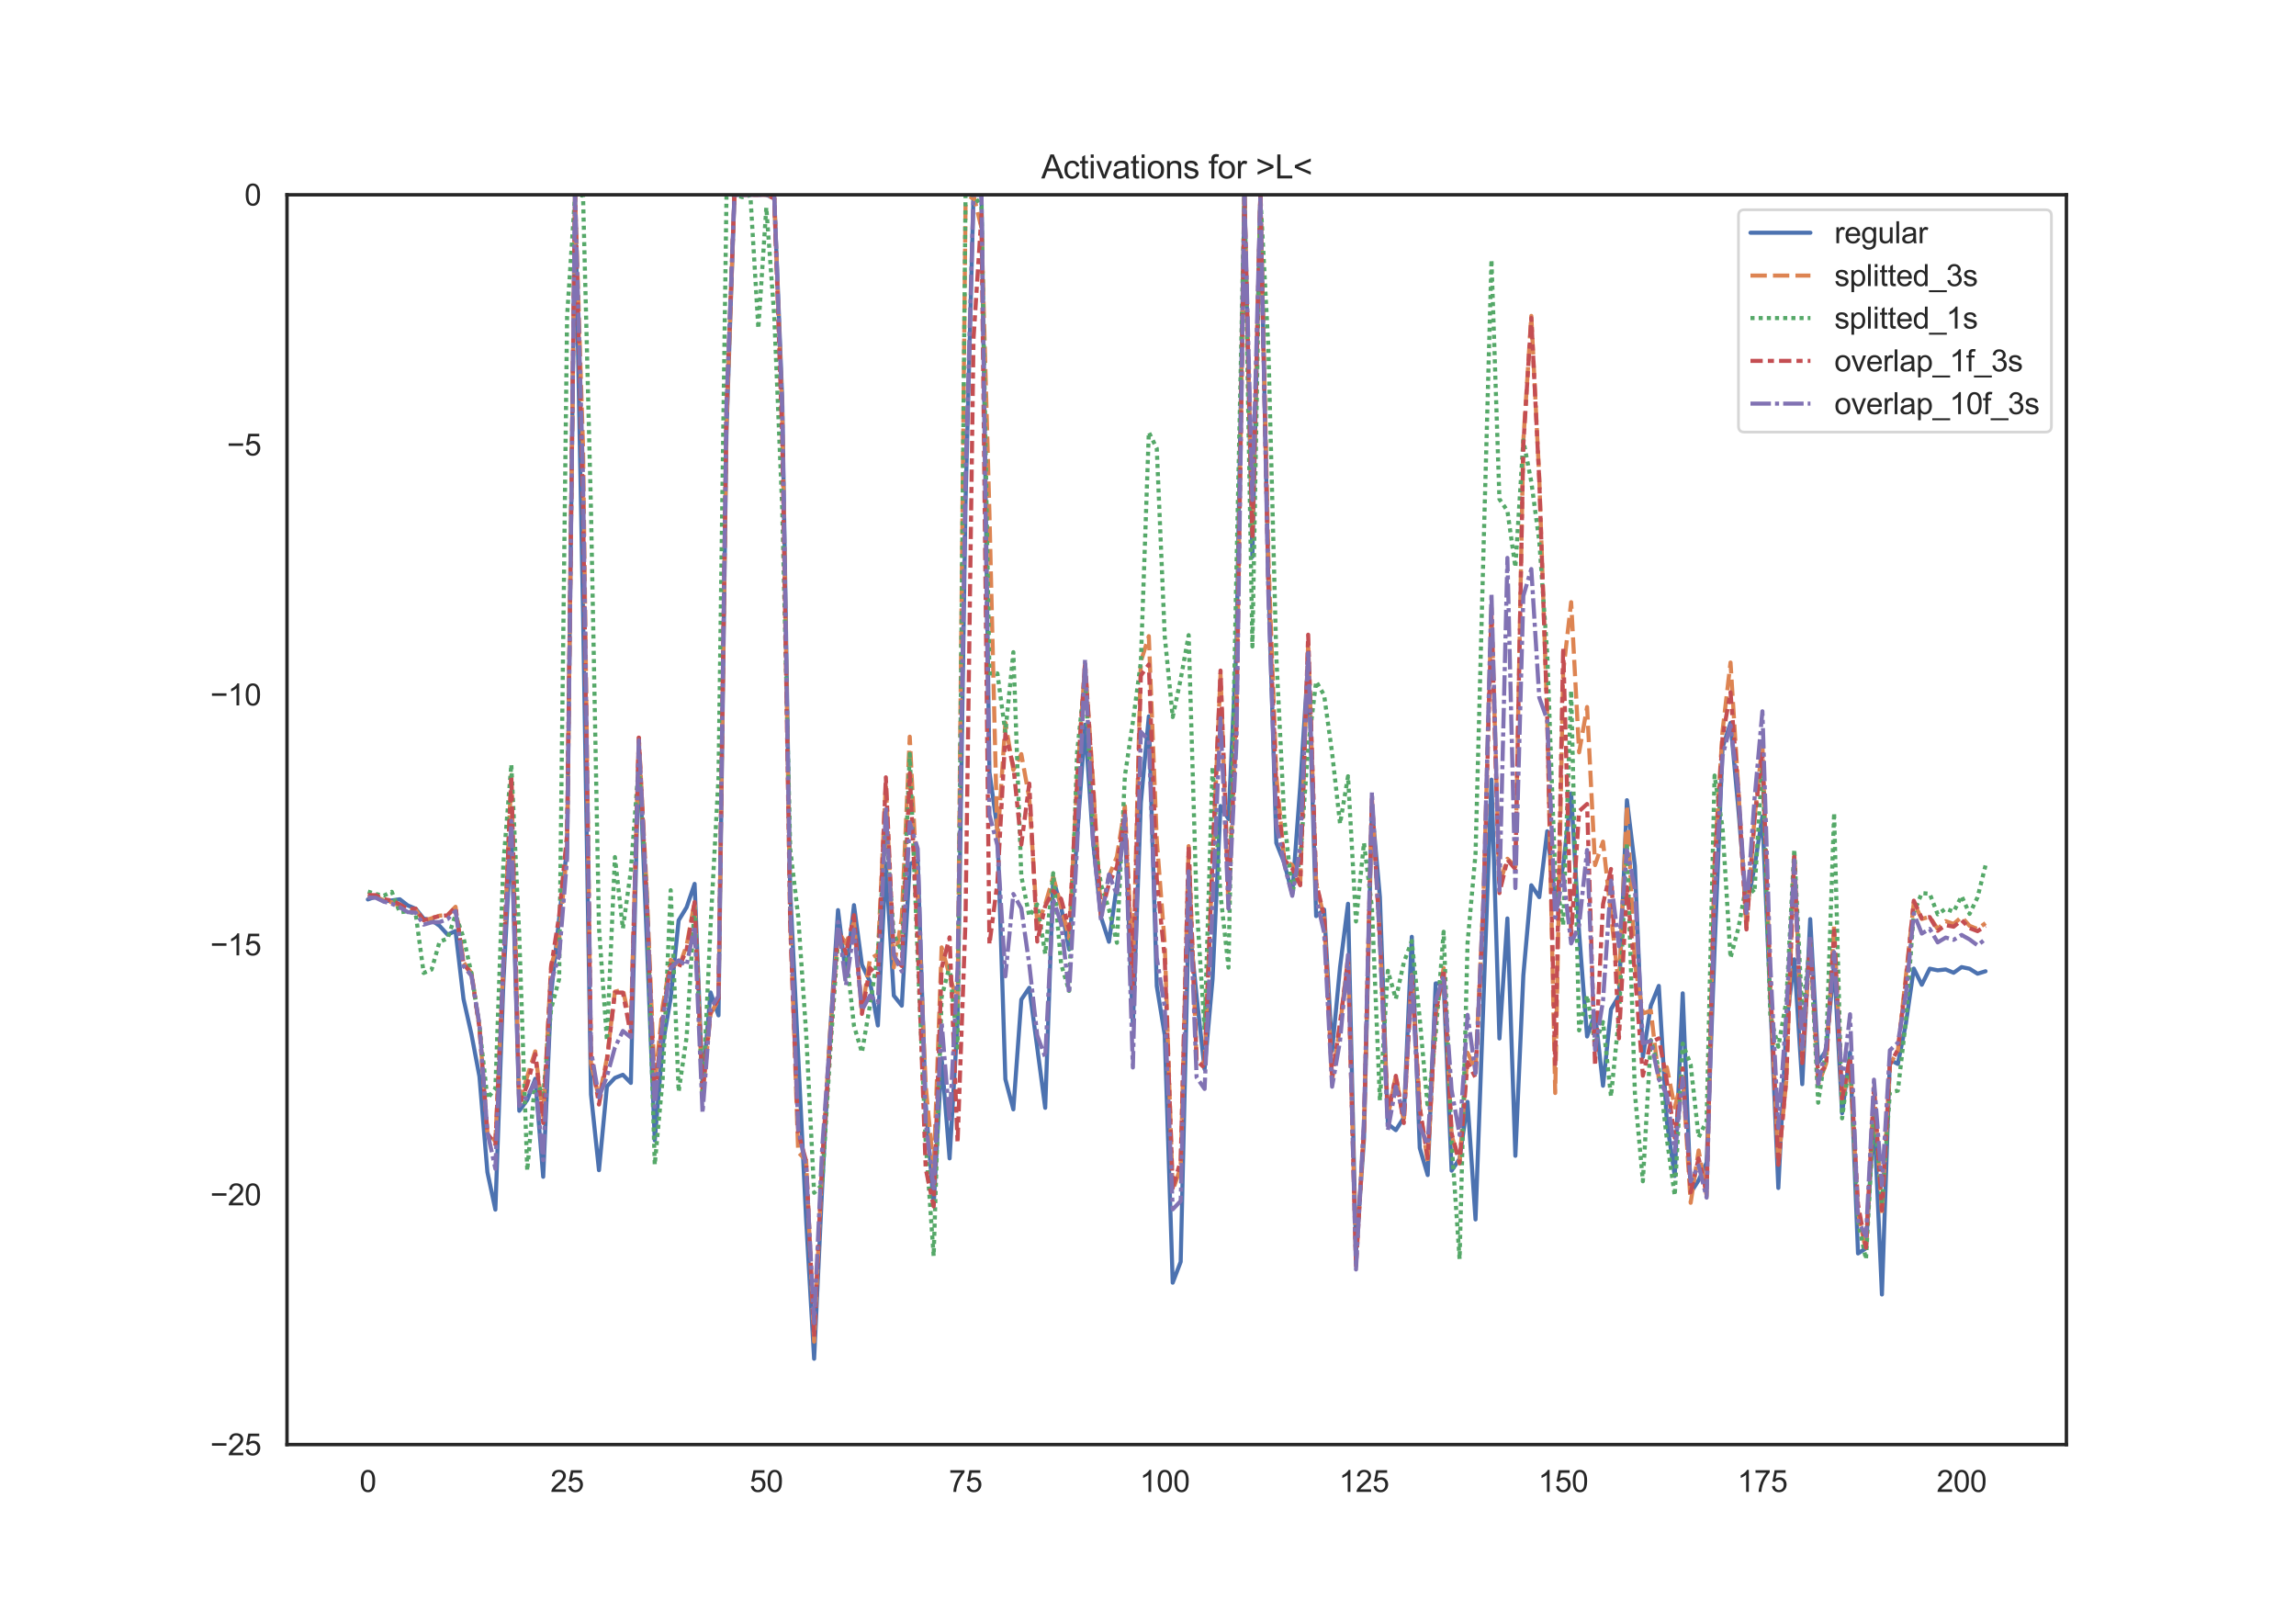 <?xml version="1.0" encoding="utf-8" standalone="no"?>
<!DOCTYPE svg PUBLIC "-//W3C//DTD SVG 1.1//EN"
  "http://www.w3.org/Graphics/SVG/1.1/DTD/svg11.dtd">
<svg height="595.44pt" version="1.1" viewBox="0 0 842.4 595.44" width="842.4pt" xmlns="http://www.w3.org/2000/svg" xmlns:xlink="http://www.w3.org/1999/xlink">
 <defs>
  <style type="text/css">*{stroke-linecap:butt;stroke-linejoin:round;}</style>
 </defs>
 <g id="figure_1">
  <g id="patch_1">
   <path d="M 0 595.44 
L 842.4 595.44 
L 842.4 0 
L 0 0 
z
" style="fill:#ffffff;"/>
  </g>
  <g id="axes_1">
   <g id="patch_2">
    <path d="M 105.3 529.942 
L 758.16 529.942 
L 758.16 71.453 
L 105.3 71.453 
z
" style="fill:#ffffff;"/>
   </g>
   <g id="matplotlib.axis_1">
    <g id="xtick_1">
     <g id="text_1">
      <!-- 0 -->
      <g style="fill:#262626;" transform="translate(131.917 547.315)scale(0.11 -0.11)">
       <defs>
        <path d="M 266 2259 
Q 266 3072 433 3567 
Q 600 4063 929 4331 
Q 1259 4600 1759 4600 
Q 2128 4600 2406 4451 
Q 2684 4303 2865 4023 
Q 3047 3744 3150 3342 
Q 3253 2941 3253 2259 
Q 3253 1453 3087 958 
Q 2922 463 2592 192 
Q 2263 -78 1759 -78 
Q 1097 -78 719 397 
Q 266 969 266 2259 
z
M 844 2259 
Q 844 1131 1108 757 
Q 1372 384 1759 384 
Q 2147 384 2411 759 
Q 2675 1134 2675 2259 
Q 2675 3391 2411 3762 
Q 2147 4134 1753 4134 
Q 1366 4134 1134 3806 
Q 844 3388 844 2259 
z
" id="ArialMT-30" transform="scale(0.016)"/>
       </defs>
       <use xlink:href="#ArialMT-30"/>
      </g>
     </g>
    </g>
    <g id="xtick_2">
     <g id="text_2">
      <!-- 25 -->
      <g style="fill:#262626;" transform="translate(201.951 547.315)scale(0.11 -0.11)">
       <defs>
        <path d="M 3222 541 
L 3222 0 
L 194 0 
Q 188 203 259 391 
Q 375 700 629 1000 
Q 884 1300 1366 1694 
Q 2113 2306 2375 2664 
Q 2638 3022 2638 3341 
Q 2638 3675 2398 3904 
Q 2159 4134 1775 4134 
Q 1369 4134 1125 3890 
Q 881 3647 878 3216 
L 300 3275 
Q 359 3922 746 4261 
Q 1134 4600 1788 4600 
Q 2447 4600 2831 4234 
Q 3216 3869 3216 3328 
Q 3216 3053 3103 2787 
Q 2991 2522 2730 2228 
Q 2469 1934 1863 1422 
Q 1356 997 1212 845 
Q 1069 694 975 541 
L 3222 541 
z
" id="ArialMT-32" transform="scale(0.016)"/>
        <path d="M 266 1200 
L 856 1250 
Q 922 819 1161 601 
Q 1400 384 1738 384 
Q 2144 384 2425 690 
Q 2706 997 2706 1503 
Q 2706 1984 2436 2262 
Q 2166 2541 1728 2541 
Q 1456 2541 1237 2417 
Q 1019 2294 894 2097 
L 366 2166 
L 809 4519 
L 3088 4519 
L 3088 3981 
L 1259 3981 
L 1013 2750 
Q 1425 3038 1878 3038 
Q 2478 3038 2890 2622 
Q 3303 2206 3303 1553 
Q 3303 931 2941 478 
Q 2500 -78 1738 -78 
Q 1113 -78 717 272 
Q 322 622 266 1200 
z
" id="ArialMT-35" transform="scale(0.016)"/>
       </defs>
       <use xlink:href="#ArialMT-32"/>
       <use x="55.615" xlink:href="#ArialMT-35"/>
      </g>
     </g>
    </g>
    <g id="xtick_3">
     <g id="text_3">
      <!-- 50 -->
      <g style="fill:#262626;" transform="translate(275.043 547.315)scale(0.11 -0.11)">
       <use xlink:href="#ArialMT-35"/>
       <use x="55.615" xlink:href="#ArialMT-30"/>
      </g>
     </g>
    </g>
    <g id="xtick_4">
     <g id="text_4">
      <!-- 75 -->
      <g style="fill:#262626;" transform="translate(348.135 547.315)scale(0.11 -0.11)">
       <defs>
        <path d="M 303 3981 
L 303 4522 
L 3269 4522 
L 3269 4084 
Q 2831 3619 2401 2847 
Q 1972 2075 1738 1259 
Q 1569 684 1522 0 
L 944 0 
Q 953 541 1156 1306 
Q 1359 2072 1739 2783 
Q 2119 3494 2547 3981 
L 303 3981 
z
" id="ArialMT-37" transform="scale(0.016)"/>
       </defs>
       <use xlink:href="#ArialMT-37"/>
       <use x="55.615" xlink:href="#ArialMT-35"/>
      </g>
     </g>
    </g>
    <g id="xtick_5">
     <g id="text_5">
      <!-- 100 -->
      <g style="fill:#262626;" transform="translate(418.169 547.315)scale(0.11 -0.11)">
       <defs>
        <path d="M 2384 0 
L 1822 0 
L 1822 3584 
Q 1619 3391 1289 3197 
Q 959 3003 697 2906 
L 697 3450 
Q 1169 3672 1522 3987 
Q 1875 4303 2022 4600 
L 2384 4600 
L 2384 0 
z
" id="ArialMT-31" transform="scale(0.016)"/>
       </defs>
       <use xlink:href="#ArialMT-31"/>
       <use x="55.615" xlink:href="#ArialMT-30"/>
       <use x="111.23" xlink:href="#ArialMT-30"/>
      </g>
     </g>
    </g>
    <g id="xtick_6">
     <g id="text_6">
      <!-- 125 -->
      <g style="fill:#262626;" transform="translate(491.261 547.315)scale(0.11 -0.11)">
       <use xlink:href="#ArialMT-31"/>
       <use x="55.615" xlink:href="#ArialMT-32"/>
       <use x="111.23" xlink:href="#ArialMT-35"/>
      </g>
     </g>
    </g>
    <g id="xtick_7">
     <g id="text_7">
      <!-- 150 -->
      <g style="fill:#262626;" transform="translate(564.353 547.315)scale(0.11 -0.11)">
       <use xlink:href="#ArialMT-31"/>
       <use x="55.615" xlink:href="#ArialMT-35"/>
       <use x="111.23" xlink:href="#ArialMT-30"/>
      </g>
     </g>
    </g>
    <g id="xtick_8">
     <g id="text_8">
      <!-- 175 -->
      <g style="fill:#262626;" transform="translate(637.446 547.315)scale(0.11 -0.11)">
       <use xlink:href="#ArialMT-31"/>
       <use x="55.615" xlink:href="#ArialMT-37"/>
       <use x="111.23" xlink:href="#ArialMT-35"/>
      </g>
     </g>
    </g>
    <g id="xtick_9">
     <g id="text_9">
      <!-- 200 -->
      <g style="fill:#262626;" transform="translate(710.538 547.315)scale(0.11 -0.11)">
       <use xlink:href="#ArialMT-32"/>
       <use x="55.615" xlink:href="#ArialMT-30"/>
       <use x="111.23" xlink:href="#ArialMT-30"/>
      </g>
     </g>
    </g>
   </g>
   <g id="matplotlib.axis_2">
    <g id="ytick_1">
     <g id="text_10">
      <!-- −25 -->
      <g style="fill:#262626;" transform="translate(77.141 533.878)scale(0.11 -0.11)">
       <defs>
        <path d="M 3381 1997 
L 356 1997 
L 356 2522 
L 3381 2522 
L 3381 1997 
z
" id="ArialMT-2212" transform="scale(0.016)"/>
       </defs>
       <use xlink:href="#ArialMT-2212"/>
       <use x="58.398" xlink:href="#ArialMT-32"/>
       <use x="114.014" xlink:href="#ArialMT-35"/>
      </g>
     </g>
    </g>
    <g id="ytick_2">
     <g id="text_11">
      <!-- −20 -->
      <g style="fill:#262626;" transform="translate(77.141 442.181)scale(0.11 -0.11)">
       <use xlink:href="#ArialMT-2212"/>
       <use x="58.398" xlink:href="#ArialMT-32"/>
       <use x="114.014" xlink:href="#ArialMT-30"/>
      </g>
     </g>
    </g>
    <g id="ytick_3">
     <g id="text_12">
      <!-- −15 -->
      <g style="fill:#262626;" transform="translate(77.141 350.483)scale(0.11 -0.11)">
       <use xlink:href="#ArialMT-2212"/>
       <use x="58.398" xlink:href="#ArialMT-31"/>
       <use x="114.014" xlink:href="#ArialMT-35"/>
      </g>
     </g>
    </g>
    <g id="ytick_4">
     <g id="text_13">
      <!-- −10 -->
      <g style="fill:#262626;" transform="translate(77.141 258.785)scale(0.11 -0.11)">
       <use xlink:href="#ArialMT-2212"/>
       <use x="58.398" xlink:href="#ArialMT-31"/>
       <use x="114.014" xlink:href="#ArialMT-30"/>
      </g>
     </g>
    </g>
    <g id="ytick_5">
     <g id="text_14">
      <!-- −5 -->
      <g style="fill:#262626;" transform="translate(83.258 167.087)scale(0.11 -0.11)">
       <use xlink:href="#ArialMT-2212"/>
       <use x="58.398" xlink:href="#ArialMT-35"/>
      </g>
     </g>
    </g>
    <g id="ytick_6">
     <g id="text_15">
      <!-- 0 -->
      <g style="fill:#262626;" transform="translate(89.683 75.39)scale(0.11 -0.11)">
       <use xlink:href="#ArialMT-30"/>
      </g>
     </g>
    </g>
   </g>
   <g id="line2d_1">
    <path clip-path="url(#p2d34057ebf)" d="M 134.975 329.962 
L 137.899 328.943 
L 140.823 330.65 
L 143.747 330.332 
L 146.67 329.899 
L 149.594 332.157 
L 152.518 333.385 
L 155.441 336.994 
L 158.365 337.579 
L 161.289 339.669 
L 164.212 342.868 
L 167.136 341.542 
L 170.06 366.486 
L 172.983 379.485 
L 175.907 394.911 
L 178.831 430.011 
L 181.754 443.76 
L 184.678 360.536 
L 187.602 304.536 
L 190.526 407.502 
L 193.449 403.488 
L 196.373 395.773 
L 199.297 431.713 
L 202.22 364.412 
L 205.144 336.937 
L 208.068 310.931 
L 210.991 71.454 
L 213.915 224.742 
L 216.839 401.54 
L 219.762 429.287 
L 222.686 398.546 
L 225.61 395.434 
L 228.534 394.29 
L 231.457 397.281 
L 234.381 273.768 
L 237.305 344.679 
L 240.228 418.377 
L 243.152 383.19 
L 246.076 366.149 
L 248.999 337.635 
L 251.923 332.837 
L 254.847 324.257 
L 257.77 398.205 
L 260.694 364.087 
L 263.618 372.489 
L 266.542 158.443 
L 269.465 71.527 
L 275.313 71.455 
L 281.16 71.461 
L 284.084 72.771 
L 287.007 146.55 
L 289.931 326.851 
L 295.778 447.661 
L 298.702 498.468 
L 301.626 436.224 
L 304.549 379.289 
L 307.473 333.875 
L 310.397 358.018 
L 313.321 332.059 
L 316.244 353.95 
L 319.168 360.02 
L 322.092 376.205 
L 325.015 316.843 
L 327.939 365.242 
L 330.863 368.937 
L 333.786 316.958 
L 336.71 315.765 
L 339.634 404.877 
L 342.557 442.111 
L 345.481 388.288 
L 348.405 424.959 
L 351.329 374.609 
L 354.252 184.316 
L 357.176 71.453 
L 360.1 71.457 
L 363.023 283.237 
L 365.947 304.152 
L 368.871 395.915 
L 371.794 406.98 
L 374.718 366.71 
L 377.642 362.373 
L 383.489 406.417 
L 386.413 322.369 
L 389.336 332.85 
L 392.26 348.326 
L 398.108 265.849 
L 401.031 308.643 
L 403.955 336.434 
L 406.879 345.491 
L 409.802 324.611 
L 412.726 301.935 
L 415.65 376.051 
L 418.573 294.524 
L 421.497 262.79 
L 424.421 361.763 
L 427.344 379.718 
L 430.268 470.559 
L 433.192 462.883 
L 436.116 336.505 
L 439.039 365.608 
L 441.963 392.251 
L 444.887 359.14 
L 447.81 295.69 
L 450.734 300.484 
L 453.658 237.146 
L 456.581 71.459 
L 459.505 204.27 
L 462.429 71.477 
L 465.352 212.763 
L 468.276 309.255 
L 471.2 316.603 
L 474.124 327.98 
L 477.047 288.578 
L 479.971 242.651 
L 482.895 336.075 
L 485.818 333.682 
L 488.742 385.499 
L 491.666 354.796 
L 494.589 331.558 
L 497.513 459.637 
L 500.437 418.006 
L 503.36 296.142 
L 506.284 329.147 
L 509.208 412.349 
L 512.131 414.605 
L 515.055 409.99 
L 517.979 343.671 
L 520.903 421.134 
L 523.826 431.075 
L 526.75 360.778 
L 529.674 360.836 
L 532.597 429.461 
L 535.521 425.109 
L 538.445 404.227 
L 541.368 447.361 
L 547.216 286.018 
L 550.139 380.967 
L 553.063 336.929 
L 555.987 424.012 
L 558.911 357.828 
L 561.834 324.764 
L 564.758 329.129 
L 567.682 304.945 
L 570.605 329.998 
L 573.529 317.717 
L 576.453 291.072 
L 579.376 342.22 
L 582.3 380.237 
L 585.224 371.704 
L 588.147 398.3 
L 591.071 370.259 
L 593.995 365.312 
L 596.918 293.553 
L 599.842 317.707 
L 602.766 387.779 
L 605.69 368.881 
L 608.613 361.685 
L 611.537 411.187 
L 614.461 431.403 
L 617.384 364.407 
L 620.308 437.621 
L 623.232 432.963 
L 626.155 426.506 
L 629.079 347.957 
L 632.003 274.235 
L 634.926 265.201 
L 637.85 297.255 
L 640.774 333.314 
L 643.698 318.158 
L 646.621 299.518 
L 652.469 435.82 
L 655.392 375.923 
L 658.316 351.932 
L 661.24 397.733 
L 664.163 337.184 
L 667.087 389.767 
L 670.011 385.26 
L 672.934 353.544 
L 675.858 408.386 
L 678.782 386.054 
L 681.706 459.827 
L 684.629 457.932 
L 687.553 408.582 
L 690.477 474.887 
L 693.4 388.825 
L 696.324 390.308 
L 699.248 375.622 
L 702.171 355.333 
L 705.095 361.264 
L 708.019 355.365 
L 710.942 355.961 
L 713.866 355.644 
L 716.79 356.855 
L 719.713 354.779 
L 722.637 355.393 
L 725.561 357.209 
L 728.485 356.307 
L 728.485 356.307 
" style="fill:none;stroke:#4c72b0;stroke-linecap:round;stroke-width:1.5;"/>
   </g>
   <g id="line2d_2">
    <path clip-path="url(#p2d34057ebf)" d="M 134.975 328.91 
L 137.899 328.941 
L 140.823 330.353 
L 143.747 330.997 
L 146.67 332.352 
L 149.594 333.861 
L 152.518 333.746 
L 155.441 337.824 
L 161.289 335.92 
L 164.212 335.674 
L 167.136 332.658 
L 170.06 353.048 
L 172.983 356.954 
L 175.907 376.669 
L 178.831 415.276 
L 181.754 418.713 
L 184.678 353.788 
L 187.602 284.349 
L 190.526 404.716 
L 193.449 394.892 
L 196.373 385.706 
L 199.297 409.713 
L 202.22 354.172 
L 205.144 344.346 
L 208.068 311.6 
L 210.991 71.453 
L 213.915 164.077 
L 216.839 390.131 
L 219.762 402.838 
L 222.686 388.192 
L 225.61 363.807 
L 228.534 363.062 
L 231.457 376.282 
L 234.381 270.662 
L 237.305 326.838 
L 240.228 397.732 
L 243.152 369.117 
L 246.076 352.143 
L 248.999 355.127 
L 251.923 346.804 
L 254.847 330.862 
L 257.77 401.908 
L 260.694 371.947 
L 263.618 366.777 
L 266.542 155.767 
L 269.465 71.572 
L 272.389 71.456 
L 281.16 71.456 
L 284.084 72.434 
L 287.007 151.872 
L 289.931 336.891 
L 292.855 422.66 
L 295.778 425.778 
L 298.702 492.182 
L 301.626 427.487 
L 304.549 378.838 
L 307.473 341.721 
L 310.397 346.187 
L 313.321 338.261 
L 316.244 371.221 
L 319.168 351.89 
L 322.092 350.009 
L 325.015 287.286 
L 327.939 354.893 
L 330.863 336.794 
L 333.786 270.259 
L 336.71 329.519 
L 339.634 398.149 
L 342.557 429.383 
L 345.481 347.551 
L 351.329 368.006 
L 354.252 75.146 
L 357.176 71.65 
L 360.1 83.609 
L 363.023 188.337 
L 365.947 309.313 
L 368.871 265.199 
L 371.794 282.485 
L 374.718 276.647 
L 377.642 292.836 
L 380.565 339.304 
L 383.489 331.878 
L 386.413 321.691 
L 389.336 332.589 
L 392.26 344.249 
L 395.184 286.752 
L 398.108 243.51 
L 401.031 286.549 
L 403.955 335.762 
L 406.879 321.393 
L 409.802 314.253 
L 412.726 295.72 
L 415.65 357.488 
L 418.573 242.725 
L 421.497 233.376 
L 424.421 308.159 
L 427.344 346.411 
L 430.268 436.826 
L 433.192 428.195 
L 436.116 310.398 
L 439.039 389.687 
L 441.963 389.922 
L 444.887 315.966 
L 447.81 247.167 
L 450.734 333.77 
L 453.658 257.579 
L 456.581 71.461 
L 459.505 196.646 
L 462.429 71.529 
L 465.352 204.169 
L 468.276 284.327 
L 471.2 315.75 
L 474.124 317.302 
L 477.047 324.134 
L 479.971 235.722 
L 482.895 324.195 
L 485.818 336.774 
L 488.742 396.275 
L 491.666 376.462 
L 494.589 351.066 
L 497.513 462.329 
L 500.437 414.043 
L 503.36 293.255 
L 506.284 344.426 
L 509.208 409.791 
L 512.131 394.592 
L 515.055 411.412 
L 517.979 357.717 
L 520.903 406.022 
L 523.826 426.274 
L 526.75 372.395 
L 529.674 355.152 
L 532.597 416.432 
L 535.521 426.908 
L 538.445 386.214 
L 541.368 392.363 
L 544.292 329.295 
L 547.216 223.033 
L 550.139 324.577 
L 553.063 315.04 
L 555.987 317.876 
L 558.911 161.755 
L 561.834 115.884 
L 564.758 175.295 
L 567.682 263.402 
L 570.605 400.97 
L 573.529 246.537 
L 576.453 220.904 
L 579.376 276.001 
L 582.3 259.372 
L 585.224 317.36 
L 588.147 308.753 
L 593.995 362.138 
L 596.918 295.477 
L 599.842 353.681 
L 602.766 371.791 
L 605.69 370.781 
L 608.613 395.799 
L 611.537 391.496 
L 614.461 406.257 
L 617.384 395.043 
L 620.308 441.253 
L 623.232 422.047 
L 626.155 438.684 
L 629.079 315.557 
L 632.003 268.154 
L 634.926 243.056 
L 637.85 290.344 
L 640.774 340.267 
L 643.698 300.467 
L 646.621 272.585 
L 649.545 363.767 
L 652.469 427.003 
L 655.392 396.457 
L 658.316 312.509 
L 661.24 388.874 
L 664.163 346.372 
L 667.087 398.029 
L 670.011 390.096 
L 672.934 339.523 
L 675.858 404.341 
L 678.782 389.843 
L 681.706 444.763 
L 684.629 458.968 
L 687.553 398.968 
L 690.477 445.051 
L 693.4 390.563 
L 696.324 385.466 
L 702.171 331.151 
L 705.095 337.136 
L 708.019 336.306 
L 710.942 340.821 
L 713.866 337.935 
L 716.79 338.942 
L 719.713 336.405 
L 722.637 339.646 
L 725.561 340.826 
L 728.485 338.641 
L 728.485 338.641 
" style="fill:none;stroke:#dd8452;stroke-dasharray:6,2.25;stroke-dashoffset:0;stroke-width:1.5;"/>
   </g>
   <g id="line2d_3">
    <path clip-path="url(#p2d34057ebf)" d="M 134.975 327.062 
L 137.899 327.993 
L 140.823 328.58 
L 143.747 327.154 
L 146.67 334.68 
L 149.594 334.308 
L 152.518 335.273 
L 155.441 356.946 
L 158.365 355.682 
L 161.289 345.439 
L 164.212 344.35 
L 167.136 335.604 
L 170.06 343.96 
L 172.983 357.143 
L 175.907 376.599 
L 178.831 402.963 
L 181.754 399.296 
L 184.678 316.824 
L 187.602 280.443 
L 190.526 343.405 
L 193.449 429.456 
L 196.373 395.833 
L 199.297 401.732 
L 202.22 370.034 
L 205.144 359.171 
L 208.068 115.968 
L 210.991 71.518 
L 213.915 71.774 
L 216.839 187.264 
L 219.762 340.355 
L 222.686 381.752 
L 225.61 314.419 
L 228.534 340.649 
L 231.457 319.458 
L 234.381 279.791 
L 237.305 328.793 
L 240.228 427.323 
L 243.152 395.571 
L 246.076 326.574 
L 248.999 400.494 
L 251.923 380.455 
L 254.847 332.598 
L 257.77 402.883 
L 260.694 340.019 
L 263.618 285.09 
L 266.542 72.143 
L 269.465 71.517 
L 272.389 72.318 
L 275.313 71.615 
L 278.236 120.516 
L 281.16 76.086 
L 284.084 116.219 
L 287.007 186.966 
L 289.931 311.39 
L 292.855 336.15 
L 295.778 379.152 
L 298.702 437.579 
L 301.626 434.631 
L 304.549 386.85 
L 307.473 344.918 
L 310.397 349.463 
L 313.321 376.325 
L 316.244 386.091 
L 319.168 368.866 
L 322.092 349.956 
L 325.015 303.501 
L 327.939 342.915 
L 330.863 348.909 
L 333.786 276.56 
L 336.71 351.502 
L 339.634 419.075 
L 342.557 460.795 
L 345.481 365.797 
L 348.405 354.422 
L 351.329 384.299 
L 354.252 71.537 
L 357.176 71.476 
L 360.1 75.781 
L 363.023 247.06 
L 365.947 247.046 
L 368.871 268.667 
L 371.794 239.259 
L 374.718 321.38 
L 377.642 336.089 
L 380.565 331.823 
L 383.489 349.942 
L 386.413 320.321 
L 389.336 353.755 
L 392.26 363.533 
L 395.184 276.018 
L 398.108 248.475 
L 401.031 304.382 
L 403.955 324.497 
L 406.879 333.58 
L 409.802 345.858 
L 412.726 284.653 
L 415.65 264.868 
L 418.573 242.884 
L 421.497 158.555 
L 424.421 164.518 
L 427.344 233.41 
L 430.268 263.05 
L 433.192 249.122 
L 436.116 233.017 
L 439.039 332.002 
L 441.963 377.739 
L 444.887 281.309 
L 447.81 328.294 
L 450.734 354.967 
L 453.658 208.684 
L 456.581 71.454 
L 459.505 237.167 
L 462.429 71.726 
L 465.352 127.114 
L 468.276 240.75 
L 471.2 300.217 
L 474.124 327.719 
L 477.047 314.983 
L 479.971 274.015 
L 482.895 249.997 
L 485.818 255.017 
L 488.742 276.142 
L 491.666 302.24 
L 494.589 284.775 
L 497.513 338.043 
L 500.437 309.174 
L 503.36 332.87 
L 506.284 403.708 
L 509.208 356.142 
L 512.131 366.443 
L 515.055 353.123 
L 517.979 345.203 
L 520.903 373.71 
L 523.826 406.376 
L 526.75 379.561 
L 529.674 341.821 
L 532.597 419.392 
L 535.521 461.916 
L 538.445 345.917 
L 541.368 313.215 
L 544.292 201.931 
L 547.216 95.276 
L 550.139 183.111 
L 553.063 187.386 
L 555.987 208.115 
L 558.911 161.551 
L 561.834 176.755 
L 564.758 198.547 
L 567.682 239.861 
L 570.605 321.023 
L 573.529 339.402 
L 576.453 253.339 
L 579.376 378.006 
L 582.3 365.153 
L 585.224 382.938 
L 588.147 374.965 
L 591.071 402.273 
L 593.995 372.961 
L 596.918 309.239 
L 599.842 401.096 
L 602.766 433.359 
L 605.69 381.557 
L 608.613 391.948 
L 611.537 417.68 
L 614.461 438.608 
L 617.384 382.833 
L 620.308 390.561 
L 623.232 417.203 
L 626.155 411.228 
L 629.079 284.501 
L 632.003 303.614 
L 634.926 351.402 
L 637.85 340.349 
L 640.774 324.311 
L 643.698 327.469 
L 646.621 279.647 
L 649.545 372.984 
L 652.469 383.993 
L 655.392 367.229 
L 658.316 311.569 
L 661.24 372.046 
L 664.163 345.783 
L 667.087 404.539 
L 670.011 384.733 
L 672.934 298.193 
L 675.858 410.277 
L 678.782 387.42 
L 681.706 448.104 
L 684.629 461.996 
L 687.553 407.441 
L 690.477 441.902 
L 693.4 400.728 
L 696.324 400.117 
L 699.248 374.71 
L 702.171 334.8 
L 705.095 327.643 
L 708.019 327.888 
L 710.942 335.422 
L 713.866 333.353 
L 716.79 334.457 
L 719.713 328.736 
L 722.637 335.265 
L 725.561 329.175 
L 728.485 317.508 
L 728.485 317.508 
" style="fill:none;stroke:#55a868;stroke-dasharray:1.5,1.5;stroke-dashoffset:0;stroke-width:1.5;"/>
   </g>
   <g id="line2d_4">
    <path clip-path="url(#p2d34057ebf)" d="M 134.975 328.344 
L 137.899 328.401 
L 140.823 329.831 
L 143.747 330.414 
L 146.67 331.762 
L 149.594 333.485 
L 152.518 333.358 
L 155.441 337.604 
L 158.365 336.762 
L 161.289 336.082 
L 164.212 335.788 
L 167.136 332.846 
L 170.06 353.494 
L 172.983 357.31 
L 175.907 377.025 
L 178.831 415.865 
L 181.754 419.842 
L 184.678 355.14 
L 187.602 284.642 
L 190.526 405.591 
L 193.449 397.963 
L 196.373 386.706 
L 199.297 411.977 
L 202.22 354.613 
L 205.144 335.999 
L 208.068 305.997 
L 210.991 71.453 
L 213.915 185.618 
L 216.839 387.215 
L 219.762 405.2 
L 222.686 389.241 
L 225.61 364.101 
L 228.534 364.136 
L 231.457 379.717 
L 234.381 270.597 
L 237.305 331.014 
L 240.228 403.684 
L 243.152 371.836 
L 246.076 353.933 
L 248.999 355.152 
L 251.923 348.425 
L 254.847 330.925 
L 257.77 400.207 
L 260.694 371.227 
L 263.618 366.35 
L 266.542 150.341 
L 269.465 71.569 
L 272.389 71.456 
L 281.16 71.457 
L 284.084 72.825 
L 287.007 160.776 
L 289.931 339.721 
L 292.855 415.523 
L 295.778 426.001 
L 298.702 490.478 
L 301.626 426.337 
L 307.473 340.642 
L 310.397 349.803 
L 313.321 335.738 
L 316.244 371.954 
L 319.168 355.077 
L 322.092 358.097 
L 325.015 285.17 
L 327.939 351.065 
L 330.863 354.399 
L 333.786 283.628 
L 336.71 345.532 
L 339.634 428.723 
L 342.557 442.583 
L 345.481 355.054 
L 348.405 343.875 
L 351.329 419.379 
L 354.252 337.414 
L 357.176 124.326 
L 360.1 78.678 
L 363.023 346.478 
L 365.947 323.755 
L 368.871 269.364 
L 371.794 281.022 
L 374.718 309.838 
L 377.642 287.46 
L 380.565 345.42 
L 383.489 332.374 
L 386.413 326.832 
L 389.336 329.8 
L 392.26 341.036 
L 395.184 287.419 
L 398.108 243.021 
L 403.955 335.61 
L 406.879 324.176 
L 409.802 317.903 
L 412.726 297.753 
L 415.65 362.81 
L 418.573 247.817 
L 421.497 243.776 
L 424.421 322.481 
L 427.344 351.471 
L 430.268 435.724 
L 433.192 425.892 
L 436.116 310.588 
L 439.039 389.093 
L 441.963 391.748 
L 444.887 314.036 
L 447.81 246.006 
L 450.734 327.834 
L 453.658 266.643 
L 456.581 71.459 
L 459.505 197.568 
L 462.429 71.527 
L 465.352 214.447 
L 468.276 289.278 
L 471.2 315.456 
L 474.124 318.589 
L 477.047 324.751 
L 479.971 232.846 
L 482.895 323.81 
L 485.818 336.078 
L 488.742 395.47 
L 491.666 375.131 
L 494.589 352.581 
L 497.513 464.363 
L 500.437 414.076 
L 503.36 293.209 
L 506.284 343.985 
L 509.208 408.865 
L 512.131 394.667 
L 515.055 411.996 
L 517.979 357.878 
L 520.903 406.399 
L 523.826 424.837 
L 526.75 371.84 
L 529.674 355.746 
L 532.597 415.769 
L 535.521 426.527 
L 538.445 389.665 
L 541.368 395.383 
L 544.292 333.429 
L 547.216 225.45 
L 550.139 327.625 
L 553.063 315.376 
L 555.987 318.861 
L 558.911 163.125 
L 561.834 116.641 
L 564.758 176.203 
L 567.682 263.333 
L 570.605 391.538 
L 573.529 237.465 
L 576.453 343.16 
L 579.376 297.586 
L 582.3 294.941 
L 585.224 390.978 
L 588.147 331.73 
L 591.071 318.788 
L 593.995 380.931 
L 596.918 325.443 
L 599.842 356.99 
L 602.766 394.619 
L 605.69 382.349 
L 608.613 380.935 
L 611.537 396.492 
L 614.461 417.412 
L 617.384 391.949 
L 620.308 437.41 
L 623.232 424.938 
L 626.155 437.548 
L 629.079 318.779 
L 632.003 270.32 
L 634.926 253.963 
L 637.85 291.371 
L 640.774 340.981 
L 643.698 300.999 
L 646.621 275.643 
L 649.545 360.562 
L 652.469 427.323 
L 655.392 395.903 
L 658.316 314.366 
L 661.24 389.997 
L 664.163 344.856 
L 667.087 394.428 
L 670.011 390.806 
L 672.934 341.335 
L 675.858 402.956 
L 678.782 387.92 
L 681.706 441.787 
L 684.629 457.705 
L 687.553 398.739 
L 690.477 443.998 
L 693.4 390.46 
L 696.324 385.093 
L 699.248 360.16 
L 702.171 330.413 
L 705.095 336.884 
L 708.019 336.437 
L 710.942 341.472 
L 713.866 339.39 
L 716.79 339.965 
L 719.713 337.569 
L 722.637 340.491 
L 725.561 341.598 
L 728.485 339.701 
L 728.485 339.701 
" style="fill:none;stroke:#c44e52;stroke-dasharray:4.5,1.875,2.25,1.875;stroke-dashoffset:0;stroke-width:1.5;"/>
   </g>
   <g id="line2d_5">
    <path clip-path="url(#p2d34057ebf)" d="M 134.975 329.263 
L 137.899 329.362 
L 140.823 330.769 
L 143.747 331.562 
L 146.67 332.799 
L 149.594 334.606 
L 152.518 334.828 
L 155.441 339.207 
L 158.365 338.361 
L 161.289 338.268 
L 164.212 337.186 
L 167.136 334.226 
L 170.06 354.457 
L 172.983 357.995 
L 175.907 375.78 
L 178.831 415.321 
L 181.754 428.783 
L 184.678 352.578 
L 187.602 301.131 
L 190.526 405.725 
L 193.449 402.211 
L 196.373 396.749 
L 199.297 425.609 
L 202.22 359.932 
L 205.144 350.85 
L 208.068 314.89 
L 210.991 71.453 
L 213.915 175.288 
L 216.839 385.451 
L 219.762 402.568 
L 222.686 394.867 
L 225.61 384.28 
L 228.534 378.209 
L 231.457 380.585 
L 234.381 271.555 
L 237.305 331.2 
L 240.228 406.079 
L 243.152 374.263 
L 246.076 355.05 
L 248.999 352.316 
L 251.923 354.141 
L 254.847 339.649 
L 257.77 408.274 
L 260.694 369.949 
L 263.618 365.416 
L 266.542 149.015 
L 269.465 71.556 
L 275.313 71.454 
L 281.16 71.455 
L 284.084 72.182 
L 287.007 150.915 
L 289.931 333.167 
L 292.855 414.018 
L 295.778 428.136 
L 298.702 485.398 
L 301.626 421.62 
L 304.549 380.898 
L 307.473 338.193 
L 310.397 361.403 
L 313.321 341.074 
L 316.244 370.648 
L 319.168 365.235 
L 322.092 367.779 
L 325.015 296.198 
L 327.939 350.36 
L 330.863 356.389 
L 333.786 301.72 
L 336.71 311.343 
L 339.634 411.644 
L 342.557 435.843 
L 345.481 374.9 
L 348.405 411.264 
L 351.329 355.479 
L 354.252 175.247 
L 357.176 71.453 
L 360.1 71.46 
L 363.023 298.898 
L 365.947 310.093 
L 368.871 358.171 
L 371.794 327.971 
L 374.718 333.271 
L 377.642 353.805 
L 380.565 379.837 
L 383.489 387.846 
L 386.413 329.88 
L 389.336 338.839 
L 392.26 364.428 
L 395.184 310.606 
L 398.108 241.873 
L 401.031 308.266 
L 403.955 337.548 
L 406.879 320.808 
L 409.802 328.353 
L 412.726 299.205 
L 415.65 391.616 
L 418.573 268.469 
L 421.497 271.616 
L 424.421 351.35 
L 427.344 369.585 
L 430.268 443.67 
L 433.192 440.587 
L 436.116 319.656 
L 439.039 395.233 
L 441.963 399.483 
L 447.81 263.481 
L 450.734 333.35 
L 453.658 272.434 
L 456.581 71.46 
L 459.505 183.415 
L 462.429 71.545 
L 465.352 217.807 
L 468.276 302.705 
L 471.2 317.058 
L 474.124 328.644 
L 477.047 310.943 
L 479.971 238.5 
L 482.895 329.352 
L 485.818 342.139 
L 488.742 398.676 
L 491.666 381.787 
L 494.589 350.301 
L 497.513 465.719 
L 500.437 410.793 
L 503.36 290.597 
L 506.284 345.807 
L 509.208 414.677 
L 512.131 398.624 
L 515.055 408.871 
L 517.979 358.052 
L 520.903 413.343 
L 523.826 419.91 
L 526.75 367.202 
L 529.674 357.986 
L 532.597 399.897 
L 535.521 416.356 
L 538.445 372.315 
L 541.368 393.768 
L 544.292 329.765 
L 547.216 217.666 
L 550.139 326.679 
L 553.063 204.663 
L 555.987 325.797 
L 558.911 218.598 
L 561.834 208.749 
L 564.758 255.928 
L 567.682 264.077 
L 570.605 336.587 
L 573.529 321.157 
L 576.453 346.103 
L 579.376 339.464 
L 582.3 311.816 
L 585.224 385.083 
L 588.147 367.184 
L 591.071 323.05 
L 593.995 347.137 
L 596.918 311.901 
L 599.842 325.97 
L 602.766 382.697 
L 605.69 381.905 
L 608.613 395.826 
L 611.537 401.57 
L 614.461 422.539 
L 617.384 395.569 
L 620.308 433.336 
L 623.232 427.569 
L 626.155 439.362 
L 629.079 330.616 
L 632.003 277.233 
L 634.926 266.051 
L 637.85 290.563 
L 640.774 334.948 
L 643.698 293.515 
L 646.621 260.933 
L 649.545 354.297 
L 652.469 413.771 
L 655.392 372.082 
L 658.316 315.596 
L 661.24 384.778 
L 664.163 343.289 
L 667.087 397.625 
L 670.011 383.952 
L 672.934 349.272 
L 675.858 397.88 
L 678.782 372.083 
L 681.706 447.843 
L 684.629 453.46 
L 687.553 396.083 
L 690.477 434.848 
L 693.4 385.303 
L 696.324 382.544 
L 699.248 365.012 
L 702.171 335.075 
L 705.095 342.479 
L 708.019 340.787 
L 710.942 345.72 
L 713.866 343.953 
L 716.79 344.787 
L 719.713 342.99 
L 722.637 344.647 
L 725.561 346.796 
L 728.485 344.494 
L 728.485 344.494 
" style="fill:none;stroke:#8172b3;stroke-dasharray:7.5,1.5,1.5,1.5;stroke-dashoffset:0;stroke-width:1.5;"/>
   </g>
   <g id="line2d_6"/>
   <g id="line2d_7"/>
   <g id="line2d_8"/>
   <g id="line2d_9"/>
   <g id="line2d_10"/>
   <g id="patch_3">
    <path d="M 105.3 529.942 
L 105.3 71.453 
" style="fill:none;stroke:#262626;stroke-linecap:square;stroke-linejoin:miter;stroke-width:1.25;"/>
   </g>
   <g id="patch_4">
    <path d="M 758.16 529.942 
L 758.16 71.453 
" style="fill:none;stroke:#262626;stroke-linecap:square;stroke-linejoin:miter;stroke-width:1.25;"/>
   </g>
   <g id="patch_5">
    <path d="M 105.3 529.942 
L 758.16 529.942 
" style="fill:none;stroke:#262626;stroke-linecap:square;stroke-linejoin:miter;stroke-width:1.25;"/>
   </g>
   <g id="patch_6">
    <path d="M 105.3 71.453 
L 758.16 71.453 
" style="fill:none;stroke:#262626;stroke-linecap:square;stroke-linejoin:miter;stroke-width:1.25;"/>
   </g>
   <g id="text_16">
    <!-- Activations for &gt;L&lt; -->
    <g style="fill:#262626;" transform="translate(382.038 65.453)scale(0.12 -0.12)">
     <defs>
      <path d="M -9 0 
L 1750 4581 
L 2403 4581 
L 4278 0 
L 3588 0 
L 3053 1388 
L 1138 1388 
L 634 0 
L -9 0 
z
M 1313 1881 
L 2866 1881 
L 2388 3150 
Q 2169 3728 2063 4100 
Q 1975 3659 1816 3225 
L 1313 1881 
z
" id="ArialMT-41" transform="scale(0.016)"/>
      <path d="M 2588 1216 
L 3141 1144 
Q 3050 572 2676 248 
Q 2303 -75 1759 -75 
Q 1078 -75 664 370 
Q 250 816 250 1647 
Q 250 2184 428 2587 
Q 606 2991 970 3192 
Q 1334 3394 1763 3394 
Q 2303 3394 2647 3120 
Q 2991 2847 3088 2344 
L 2541 2259 
Q 2463 2594 2264 2762 
Q 2066 2931 1784 2931 
Q 1359 2931 1093 2626 
Q 828 2322 828 1663 
Q 828 994 1084 691 
Q 1341 388 1753 388 
Q 2084 388 2306 591 
Q 2528 794 2588 1216 
z
" id="ArialMT-63" transform="scale(0.016)"/>
      <path d="M 1650 503 
L 1731 6 
Q 1494 -44 1306 -44 
Q 1000 -44 831 53 
Q 663 150 594 308 
Q 525 466 525 972 
L 525 2881 
L 113 2881 
L 113 3319 
L 525 3319 
L 525 4141 
L 1084 4478 
L 1084 3319 
L 1650 3319 
L 1650 2881 
L 1084 2881 
L 1084 941 
Q 1084 700 1114 631 
Q 1144 563 1211 522 
Q 1278 481 1403 481 
Q 1497 481 1650 503 
z
" id="ArialMT-74" transform="scale(0.016)"/>
      <path d="M 425 3934 
L 425 4581 
L 988 4581 
L 988 3934 
L 425 3934 
z
M 425 0 
L 425 3319 
L 988 3319 
L 988 0 
L 425 0 
z
" id="ArialMT-69" transform="scale(0.016)"/>
      <path d="M 1344 0 
L 81 3319 
L 675 3319 
L 1388 1331 
Q 1503 1009 1600 663 
Q 1675 925 1809 1294 
L 2547 3319 
L 3125 3319 
L 1869 0 
L 1344 0 
z
" id="ArialMT-76" transform="scale(0.016)"/>
      <path d="M 2588 409 
Q 2275 144 1986 34 
Q 1697 -75 1366 -75 
Q 819 -75 525 192 
Q 231 459 231 875 
Q 231 1119 342 1320 
Q 453 1522 633 1644 
Q 813 1766 1038 1828 
Q 1203 1872 1538 1913 
Q 2219 1994 2541 2106 
Q 2544 2222 2544 2253 
Q 2544 2597 2384 2738 
Q 2169 2928 1744 2928 
Q 1347 2928 1158 2789 
Q 969 2650 878 2297 
L 328 2372 
Q 403 2725 575 2942 
Q 747 3159 1072 3276 
Q 1397 3394 1825 3394 
Q 2250 3394 2515 3294 
Q 2781 3194 2906 3042 
Q 3031 2891 3081 2659 
Q 3109 2516 3109 2141 
L 3109 1391 
Q 3109 606 3145 398 
Q 3181 191 3288 0 
L 2700 0 
Q 2613 175 2588 409 
z
M 2541 1666 
Q 2234 1541 1622 1453 
Q 1275 1403 1131 1340 
Q 988 1278 909 1158 
Q 831 1038 831 891 
Q 831 666 1001 516 
Q 1172 366 1500 366 
Q 1825 366 2078 508 
Q 2331 650 2450 897 
Q 2541 1088 2541 1459 
L 2541 1666 
z
" id="ArialMT-61" transform="scale(0.016)"/>
      <path d="M 213 1659 
Q 213 2581 725 3025 
Q 1153 3394 1769 3394 
Q 2453 3394 2887 2945 
Q 3322 2497 3322 1706 
Q 3322 1066 3130 698 
Q 2938 331 2570 128 
Q 2203 -75 1769 -75 
Q 1072 -75 642 372 
Q 213 819 213 1659 
z
M 791 1659 
Q 791 1022 1069 705 
Q 1347 388 1769 388 
Q 2188 388 2466 706 
Q 2744 1025 2744 1678 
Q 2744 2294 2464 2611 
Q 2184 2928 1769 2928 
Q 1347 2928 1069 2612 
Q 791 2297 791 1659 
z
" id="ArialMT-6f" transform="scale(0.016)"/>
      <path d="M 422 0 
L 422 3319 
L 928 3319 
L 928 2847 
Q 1294 3394 1984 3394 
Q 2284 3394 2536 3286 
Q 2788 3178 2913 3003 
Q 3038 2828 3088 2588 
Q 3119 2431 3119 2041 
L 3119 0 
L 2556 0 
L 2556 2019 
Q 2556 2363 2490 2533 
Q 2425 2703 2258 2804 
Q 2091 2906 1866 2906 
Q 1506 2906 1245 2678 
Q 984 2450 984 1813 
L 984 0 
L 422 0 
z
" id="ArialMT-6e" transform="scale(0.016)"/>
      <path d="M 197 991 
L 753 1078 
Q 800 744 1014 566 
Q 1228 388 1613 388 
Q 2000 388 2187 545 
Q 2375 703 2375 916 
Q 2375 1106 2209 1216 
Q 2094 1291 1634 1406 
Q 1016 1563 777 1677 
Q 538 1791 414 1992 
Q 291 2194 291 2438 
Q 291 2659 392 2848 
Q 494 3038 669 3163 
Q 800 3259 1026 3326 
Q 1253 3394 1513 3394 
Q 1903 3394 2198 3281 
Q 2494 3169 2634 2976 
Q 2775 2784 2828 2463 
L 2278 2388 
Q 2241 2644 2061 2787 
Q 1881 2931 1553 2931 
Q 1166 2931 1000 2803 
Q 834 2675 834 2503 
Q 834 2394 903 2306 
Q 972 2216 1119 2156 
Q 1203 2125 1616 2013 
Q 2213 1853 2448 1751 
Q 2684 1650 2818 1456 
Q 2953 1263 2953 975 
Q 2953 694 2789 445 
Q 2625 197 2315 61 
Q 2006 -75 1616 -75 
Q 969 -75 630 194 
Q 291 463 197 991 
z
" id="ArialMT-73" transform="scale(0.016)"/>
      <path id="ArialMT-20" transform="scale(0.016)"/>
      <path d="M 556 0 
L 556 2881 
L 59 2881 
L 59 3319 
L 556 3319 
L 556 3672 
Q 556 4006 616 4169 
Q 697 4388 901 4523 
Q 1106 4659 1475 4659 
Q 1713 4659 2000 4603 
L 1916 4113 
Q 1741 4144 1584 4144 
Q 1328 4144 1222 4034 
Q 1116 3925 1116 3625 
L 1116 3319 
L 1763 3319 
L 1763 2881 
L 1116 2881 
L 1116 0 
L 556 0 
z
" id="ArialMT-66" transform="scale(0.016)"/>
      <path d="M 416 0 
L 416 3319 
L 922 3319 
L 922 2816 
Q 1116 3169 1280 3281 
Q 1444 3394 1641 3394 
Q 1925 3394 2219 3213 
L 2025 2691 
Q 1819 2813 1613 2813 
Q 1428 2813 1281 2702 
Q 1134 2591 1072 2394 
Q 978 2094 978 1738 
L 978 0 
L 416 0 
z
" id="ArialMT-72" transform="scale(0.016)"/>
      <path d="M 3384 2003 
L 350 706 
L 350 1266 
L 2753 2263 
L 350 3250 
L 350 3809 
L 3384 2528 
L 3384 2003 
z
" id="ArialMT-3e" transform="scale(0.016)"/>
      <path d="M 469 0 
L 469 4581 
L 1075 4581 
L 1075 541 
L 3331 541 
L 3331 0 
L 469 0 
z
" id="ArialMT-4c" transform="scale(0.016)"/>
      <path d="M 350 2003 
L 350 2528 
L 3384 3809 
L 3384 3250 
L 978 2263 
L 3384 1266 
L 3384 706 
L 350 2003 
z
" id="ArialMT-3c" transform="scale(0.016)"/>
     </defs>
     <use xlink:href="#ArialMT-41"/>
     <use x="66.699" xlink:href="#ArialMT-63"/>
     <use x="116.699" xlink:href="#ArialMT-74"/>
     <use x="144.482" xlink:href="#ArialMT-69"/>
     <use x="166.699" xlink:href="#ArialMT-76"/>
     <use x="216.699" xlink:href="#ArialMT-61"/>
     <use x="272.314" xlink:href="#ArialMT-74"/>
     <use x="300.098" xlink:href="#ArialMT-69"/>
     <use x="322.314" xlink:href="#ArialMT-6f"/>
     <use x="377.93" xlink:href="#ArialMT-6e"/>
     <use x="433.545" xlink:href="#ArialMT-73"/>
     <use x="483.545" xlink:href="#ArialMT-20"/>
     <use x="511.328" xlink:href="#ArialMT-66"/>
     <use x="539.111" xlink:href="#ArialMT-6f"/>
     <use x="594.727" xlink:href="#ArialMT-72"/>
     <use x="628.027" xlink:href="#ArialMT-20"/>
     <use x="655.811" xlink:href="#ArialMT-3e"/>
     <use x="714.209" xlink:href="#ArialMT-4c"/>
     <use x="769.824" xlink:href="#ArialMT-3c"/>
    </g>
   </g>
   <g id="legend_1">
    <g id="patch_7">
     <path d="M 640.044 158.514 
L 750.46 158.514 
Q 752.66 158.514 752.66 156.314 
L 752.66 79.153 
Q 752.66 76.953 750.46 76.953 
L 640.044 76.953 
Q 637.844 76.953 637.844 79.153 
L 637.844 156.314 
Q 637.844 158.514 640.044 158.514 
z
" style="fill:#ffffff;opacity:0.8;stroke:#cccccc;stroke-linejoin:miter;"/>
    </g>
    <g id="line2d_11">
     <path d="M 642.244 85.376 
L 664.244 85.376 
" style="fill:none;stroke:#4c72b0;stroke-linecap:round;stroke-width:1.5;"/>
    </g>
    <g id="line2d_12"/>
    <g id="text_17">
     <!-- regular -->
     <g style="fill:#262626;" transform="translate(673.044 89.226)scale(0.11 -0.11)">
      <defs>
       <path d="M 2694 1069 
L 3275 997 
Q 3138 488 2766 206 
Q 2394 -75 1816 -75 
Q 1088 -75 661 373 
Q 234 822 234 1631 
Q 234 2469 665 2931 
Q 1097 3394 1784 3394 
Q 2450 3394 2872 2941 
Q 3294 2488 3294 1666 
Q 3294 1616 3291 1516 
L 816 1516 
Q 847 969 1125 678 
Q 1403 388 1819 388 
Q 2128 388 2347 550 
Q 2566 713 2694 1069 
z
M 847 1978 
L 2700 1978 
Q 2663 2397 2488 2606 
Q 2219 2931 1791 2931 
Q 1403 2931 1139 2672 
Q 875 2413 847 1978 
z
" id="ArialMT-65" transform="scale(0.016)"/>
       <path d="M 319 -275 
L 866 -356 
Q 900 -609 1056 -725 
Q 1266 -881 1628 -881 
Q 2019 -881 2231 -725 
Q 2444 -569 2519 -288 
Q 2563 -116 2559 434 
Q 2191 0 1641 0 
Q 956 0 581 494 
Q 206 988 206 1678 
Q 206 2153 378 2554 
Q 550 2956 876 3175 
Q 1203 3394 1644 3394 
Q 2231 3394 2613 2919 
L 2613 3319 
L 3131 3319 
L 3131 450 
Q 3131 -325 2973 -648 
Q 2816 -972 2473 -1159 
Q 2131 -1347 1631 -1347 
Q 1038 -1347 672 -1080 
Q 306 -813 319 -275 
z
M 784 1719 
Q 784 1066 1043 766 
Q 1303 466 1694 466 
Q 2081 466 2343 764 
Q 2606 1063 2606 1700 
Q 2606 2309 2336 2618 
Q 2066 2928 1684 2928 
Q 1309 2928 1046 2623 
Q 784 2319 784 1719 
z
" id="ArialMT-67" transform="scale(0.016)"/>
       <path d="M 2597 0 
L 2597 488 
Q 2209 -75 1544 -75 
Q 1250 -75 995 37 
Q 741 150 617 320 
Q 494 491 444 738 
Q 409 903 409 1263 
L 409 3319 
L 972 3319 
L 972 1478 
Q 972 1038 1006 884 
Q 1059 663 1231 536 
Q 1403 409 1656 409 
Q 1909 409 2131 539 
Q 2353 669 2445 892 
Q 2538 1116 2538 1541 
L 2538 3319 
L 3100 3319 
L 3100 0 
L 2597 0 
z
" id="ArialMT-75" transform="scale(0.016)"/>
       <path d="M 409 0 
L 409 4581 
L 972 4581 
L 972 0 
L 409 0 
z
" id="ArialMT-6c" transform="scale(0.016)"/>
      </defs>
      <use xlink:href="#ArialMT-72"/>
      <use x="33.301" xlink:href="#ArialMT-65"/>
      <use x="88.916" xlink:href="#ArialMT-67"/>
      <use x="144.531" xlink:href="#ArialMT-75"/>
      <use x="200.146" xlink:href="#ArialMT-6c"/>
      <use x="222.363" xlink:href="#ArialMT-61"/>
      <use x="277.979" xlink:href="#ArialMT-72"/>
     </g>
    </g>
    <g id="line2d_13">
     <path d="M 642.244 101.098 
L 664.244 101.098 
" style="fill:none;stroke:#dd8452;stroke-dasharray:6,2.25;stroke-dashoffset:0;stroke-width:1.5;"/>
    </g>
    <g id="line2d_14"/>
    <g id="text_18">
     <!-- splitted_3s -->
     <g style="fill:#262626;" transform="translate(673.044 104.948)scale(0.11 -0.11)">
      <defs>
       <path d="M 422 -1272 
L 422 3319 
L 934 3319 
L 934 2888 
Q 1116 3141 1344 3267 
Q 1572 3394 1897 3394 
Q 2322 3394 2647 3175 
Q 2972 2956 3137 2557 
Q 3303 2159 3303 1684 
Q 3303 1175 3120 767 
Q 2938 359 2589 142 
Q 2241 -75 1856 -75 
Q 1575 -75 1351 44 
Q 1128 163 984 344 
L 984 -1272 
L 422 -1272 
z
M 931 1641 
Q 931 1000 1190 694 
Q 1450 388 1819 388 
Q 2194 388 2461 705 
Q 2728 1022 2728 1688 
Q 2728 2322 2467 2637 
Q 2206 2953 1844 2953 
Q 1484 2953 1207 2617 
Q 931 2281 931 1641 
z
" id="ArialMT-70" transform="scale(0.016)"/>
       <path d="M 2575 0 
L 2575 419 
Q 2259 -75 1647 -75 
Q 1250 -75 917 144 
Q 584 363 401 755 
Q 219 1147 219 1656 
Q 219 2153 384 2558 
Q 550 2963 881 3178 
Q 1213 3394 1622 3394 
Q 1922 3394 2156 3267 
Q 2391 3141 2538 2938 
L 2538 4581 
L 3097 4581 
L 3097 0 
L 2575 0 
z
M 797 1656 
Q 797 1019 1065 703 
Q 1334 388 1700 388 
Q 2069 388 2326 689 
Q 2584 991 2584 1609 
Q 2584 2291 2321 2609 
Q 2059 2928 1675 2928 
Q 1300 2928 1048 2622 
Q 797 2316 797 1656 
z
" id="ArialMT-64" transform="scale(0.016)"/>
       <path d="M -97 -1272 
L -97 -866 
L 3631 -866 
L 3631 -1272 
L -97 -1272 
z
" id="ArialMT-5f" transform="scale(0.016)"/>
       <path d="M 269 1209 
L 831 1284 
Q 928 806 1161 595 
Q 1394 384 1728 384 
Q 2125 384 2398 659 
Q 2672 934 2672 1341 
Q 2672 1728 2419 1979 
Q 2166 2231 1775 2231 
Q 1616 2231 1378 2169 
L 1441 2663 
Q 1497 2656 1531 2656 
Q 1891 2656 2178 2843 
Q 2466 3031 2466 3422 
Q 2466 3731 2256 3934 
Q 2047 4138 1716 4138 
Q 1388 4138 1169 3931 
Q 950 3725 888 3313 
L 325 3413 
Q 428 3978 793 4289 
Q 1159 4600 1703 4600 
Q 2078 4600 2393 4439 
Q 2709 4278 2876 4000 
Q 3044 3722 3044 3409 
Q 3044 3113 2884 2869 
Q 2725 2625 2413 2481 
Q 2819 2388 3044 2092 
Q 3269 1797 3269 1353 
Q 3269 753 2831 336 
Q 2394 -81 1725 -81 
Q 1122 -81 723 278 
Q 325 638 269 1209 
z
" id="ArialMT-33" transform="scale(0.016)"/>
      </defs>
      <use xlink:href="#ArialMT-73"/>
      <use x="50" xlink:href="#ArialMT-70"/>
      <use x="105.615" xlink:href="#ArialMT-6c"/>
      <use x="127.832" xlink:href="#ArialMT-69"/>
      <use x="150.049" xlink:href="#ArialMT-74"/>
      <use x="177.832" xlink:href="#ArialMT-74"/>
      <use x="205.615" xlink:href="#ArialMT-65"/>
      <use x="261.23" xlink:href="#ArialMT-64"/>
      <use x="316.846" xlink:href="#ArialMT-5f"/>
      <use x="372.461" xlink:href="#ArialMT-33"/>
      <use x="428.076" xlink:href="#ArialMT-73"/>
     </g>
    </g>
    <g id="line2d_15">
     <path d="M 642.244 116.69 
L 664.244 116.69 
" style="fill:none;stroke:#55a868;stroke-dasharray:1.5,1.5;stroke-dashoffset:0;stroke-width:1.5;"/>
    </g>
    <g id="line2d_16"/>
    <g id="text_19">
     <!-- splitted_1s -->
     <g style="fill:#262626;" transform="translate(673.044 120.54)scale(0.11 -0.11)">
      <use xlink:href="#ArialMT-73"/>
      <use x="50" xlink:href="#ArialMT-70"/>
      <use x="105.615" xlink:href="#ArialMT-6c"/>
      <use x="127.832" xlink:href="#ArialMT-69"/>
      <use x="150.049" xlink:href="#ArialMT-74"/>
      <use x="177.832" xlink:href="#ArialMT-74"/>
      <use x="205.615" xlink:href="#ArialMT-65"/>
      <use x="261.23" xlink:href="#ArialMT-64"/>
      <use x="316.846" xlink:href="#ArialMT-5f"/>
      <use x="372.461" xlink:href="#ArialMT-31"/>
      <use x="428.076" xlink:href="#ArialMT-73"/>
     </g>
    </g>
    <g id="line2d_17">
     <path d="M 642.244 132.384 
L 664.244 132.384 
" style="fill:none;stroke:#c44e52;stroke-dasharray:4.5,1.875,2.25,1.875;stroke-dashoffset:0;stroke-width:1.5;"/>
    </g>
    <g id="line2d_18"/>
    <g id="text_20">
     <!-- overlap_1f_3s -->
     <g style="fill:#262626;" transform="translate(673.044 136.234)scale(0.11 -0.11)">
      <use xlink:href="#ArialMT-6f"/>
      <use x="55.615" xlink:href="#ArialMT-76"/>
      <use x="105.615" xlink:href="#ArialMT-65"/>
      <use x="161.23" xlink:href="#ArialMT-72"/>
      <use x="194.531" xlink:href="#ArialMT-6c"/>
      <use x="216.748" xlink:href="#ArialMT-61"/>
      <use x="272.363" xlink:href="#ArialMT-70"/>
      <use x="327.979" xlink:href="#ArialMT-5f"/>
      <use x="383.594" xlink:href="#ArialMT-31"/>
      <use x="439.209" xlink:href="#ArialMT-66"/>
      <use x="466.992" xlink:href="#ArialMT-5f"/>
      <use x="522.607" xlink:href="#ArialMT-33"/>
      <use x="578.223" xlink:href="#ArialMT-73"/>
     </g>
    </g>
    <g id="line2d_19">
     <path d="M 642.244 148.078 
L 664.244 148.078 
" style="fill:none;stroke:#8172b3;stroke-dasharray:7.5,1.5,1.5,1.5;stroke-dashoffset:0;stroke-width:1.5;"/>
    </g>
    <g id="line2d_20"/>
    <g id="text_21">
     <!-- overlap_10f_3s -->
     <g style="fill:#262626;" transform="translate(673.044 151.928)scale(0.11 -0.11)">
      <use xlink:href="#ArialMT-6f"/>
      <use x="55.615" xlink:href="#ArialMT-76"/>
      <use x="105.615" xlink:href="#ArialMT-65"/>
      <use x="161.23" xlink:href="#ArialMT-72"/>
      <use x="194.531" xlink:href="#ArialMT-6c"/>
      <use x="216.748" xlink:href="#ArialMT-61"/>
      <use x="272.363" xlink:href="#ArialMT-70"/>
      <use x="327.979" xlink:href="#ArialMT-5f"/>
      <use x="383.594" xlink:href="#ArialMT-31"/>
      <use x="439.209" xlink:href="#ArialMT-30"/>
      <use x="494.824" xlink:href="#ArialMT-66"/>
      <use x="522.607" xlink:href="#ArialMT-5f"/>
      <use x="578.223" xlink:href="#ArialMT-33"/>
      <use x="633.838" xlink:href="#ArialMT-73"/>
     </g>
    </g>
   </g>
  </g>
 </g>
 <defs>
  <clipPath id="p2d34057ebf">
   <rect height="458.489" width="652.86" x="105.3" y="71.453"/>
  </clipPath>
 </defs>
</svg>

